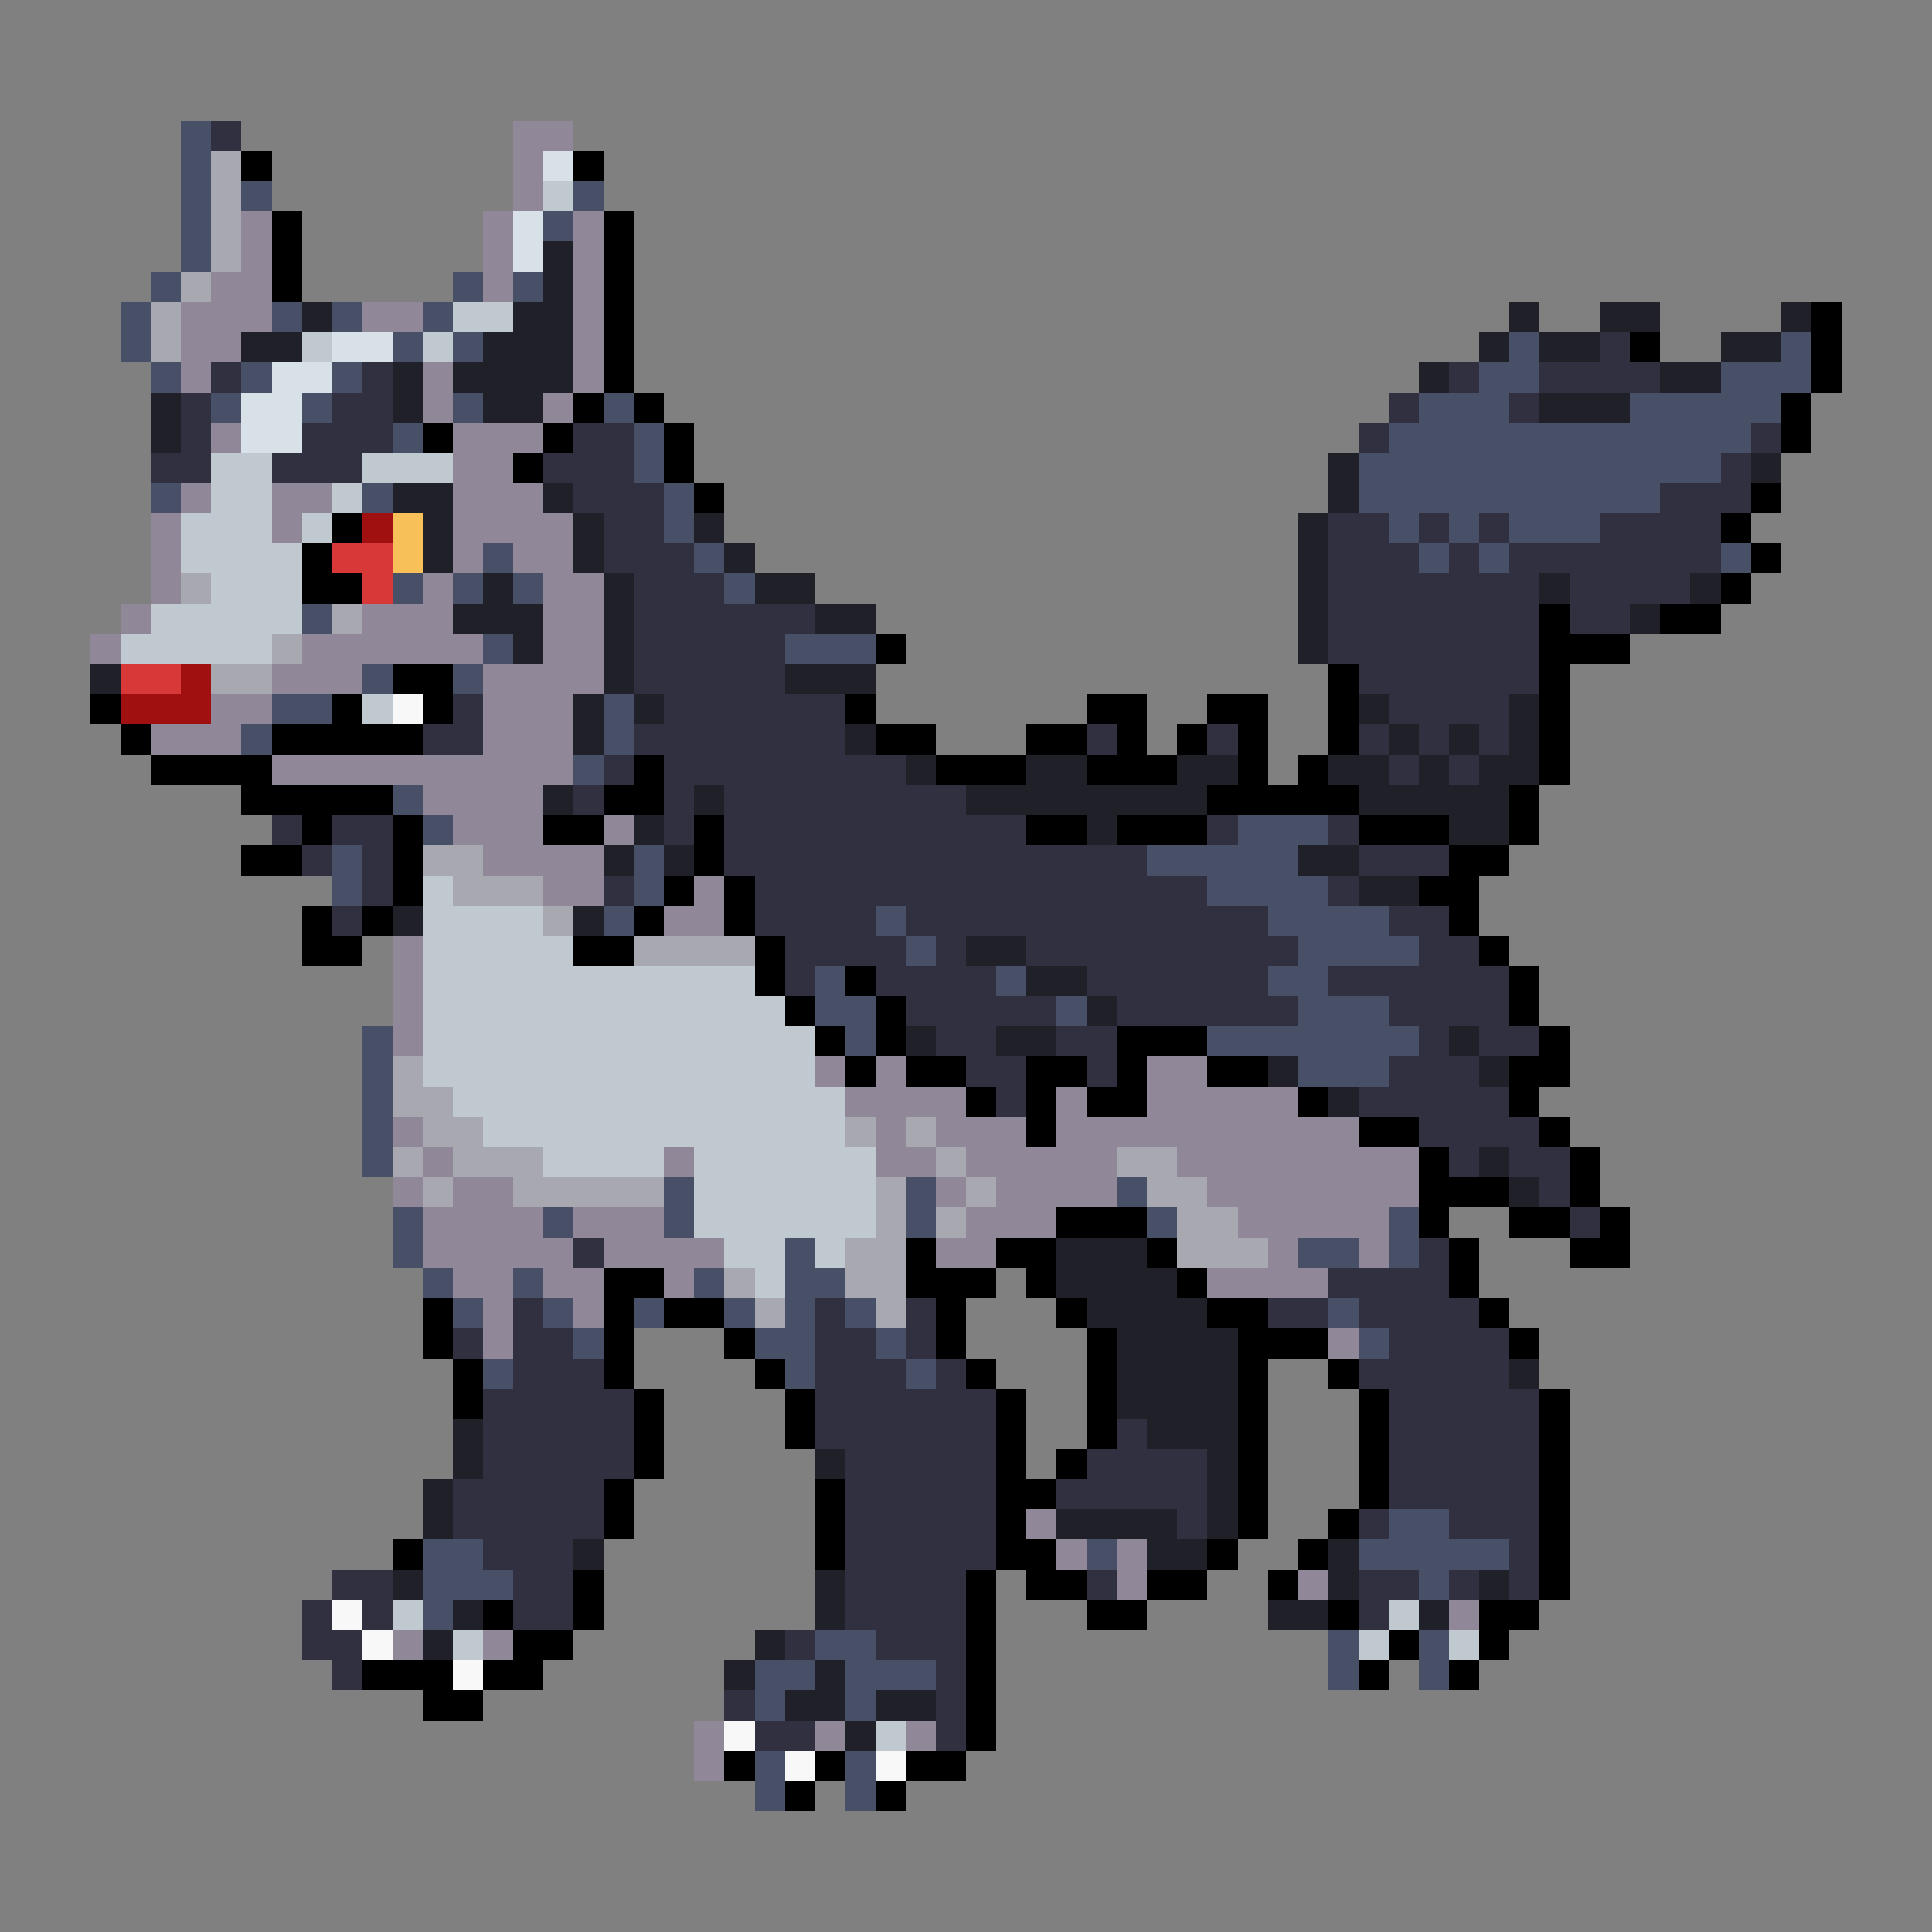 <svg xmlns="http://www.w3.org/2000/svg" viewBox="0 -0.5 64 64" shape-rendering="crispEdges">
<rect x="0" y="-0.5" width="64" height="64" fill="#808080" stroke="none"/>
<path stroke="#485068" d="M6 4h1M6 5h1M6 6h1M8 6h1M19 6h1M6 7h1M18 7h1M6 8h1M5 9h1M15 9h1M17 9h1M4 10h1M9 10h1M11 10h1M14 10h1M4 11h1M13 11h1M15 11h1M50 11h1M59 11h1M5 12h1M8 12h1M11 12h1M49 12h2M57 12h3M7 13h1M10 13h1M15 13h1M20 13h1M47 13h3M54 13h5M13 14h1M21 14h1M46 14h12M21 15h1M45 15h12M5 16h1M12 16h1M22 16h1M45 16h10M22 17h1M46 17h1M48 17h1M50 17h3M16 18h1M23 18h1M47 18h1M49 18h1M57 18h1M13 19h1M15 19h1M17 19h1M24 19h1M10 20h1M16 21h1M26 21h3M12 22h1M15 22h1M9 23h2M20 23h1M8 24h1M20 24h1M19 25h1M13 26h1M14 27h1M41 27h3M11 28h1M21 28h1M38 28h5M11 29h1M21 29h1M40 29h4M20 30h1M29 30h1M42 30h4M30 31h1M43 31h4M27 32h1M33 32h1M42 32h2M27 33h2M35 33h1M43 33h3M12 34h1M28 34h1M40 34h7M12 35h1M43 35h3M12 36h1M12 37h1M12 38h1M22 39h1M30 39h1M37 39h1M13 40h1M18 40h1M22 40h1M30 40h1M38 40h1M46 40h1M13 41h1M26 41h1M43 41h2M46 41h1M14 42h1M17 42h1M23 42h1M26 42h2M15 43h1M18 43h1M21 43h1M24 43h1M26 43h1M28 43h1M44 43h1M19 44h1M25 44h2M29 44h1M45 44h1M16 45h1M26 45h1M30 45h1M46 50h2M14 51h2M36 51h1M45 51h5M14 52h3M47 52h1M14 53h1M27 54h2M44 54h1M47 54h1M25 55h2M28 55h3M44 55h1M47 55h1M25 56h1M28 56h1M25 58h1M28 58h1M25 59h1M28 59h1" />
<path stroke="#303040" d="M7 4h1M53 11h1M7 12h1M12 12h1M48 12h1M51 12h4M6 13h1M11 13h2M46 13h1M50 13h1M6 14h1M10 14h3M19 14h2M45 14h1M58 14h1M5 15h2M9 15h3M18 15h3M57 15h1M19 16h3M55 16h3M20 17h2M44 17h2M47 17h1M49 17h1M53 17h4M20 18h3M44 18h3M48 18h1M50 18h7M21 19h3M44 19h7M52 19h4M21 20h6M44 20h7M52 20h2M21 21h5M44 21h7M21 22h5M45 22h6M15 23h1M22 23h6M46 23h4M14 24h2M21 24h7M36 24h1M40 24h1M45 24h1M47 24h1M49 24h1M20 25h1M22 25h8M46 25h1M48 25h1M19 26h1M22 26h1M24 26h8M9 27h1M11 27h2M22 27h1M24 27h10M40 27h1M44 27h1M10 28h1M12 28h1M24 28h14M45 28h3M12 29h1M20 29h1M25 29h15M44 29h1M11 30h1M25 30h4M30 30h12M46 30h2M26 31h4M31 31h1M34 31h9M47 31h2M26 32h1M29 32h4M36 32h6M44 32h6M30 33h5M37 33h6M46 33h4M31 34h2M35 34h2M47 34h1M49 34h2M32 35h2M36 35h1M46 35h3M33 36h1M45 36h5M47 37h4M48 38h1M50 38h2M51 39h1M52 40h1M19 41h1M47 41h1M44 42h4M17 43h1M27 43h1M30 43h1M42 43h2M45 43h4M15 44h1M17 44h2M27 44h2M30 44h1M46 44h4M17 45h3M27 45h3M31 45h1M45 45h5M16 46h5M27 46h6M46 46h5M16 47h5M27 47h6M37 47h1M46 47h5M16 48h5M28 48h5M36 48h4M46 48h5M15 49h5M28 49h5M35 49h5M46 49h5M15 50h5M28 50h5M39 50h1M45 50h1M48 50h3M16 51h3M28 51h5M50 51h1M11 52h2M17 52h2M28 52h4M36 52h1M45 52h2M48 52h1M50 52h1M10 53h1M12 53h1M17 53h2M28 53h4M45 53h1M10 54h2M26 54h1M29 54h3M11 55h1M31 55h1M24 56h1M31 56h1M25 57h2M31 57h1" />
<path stroke="#908898" d="M17 4h2M17 5h1M17 6h1M8 7h1M16 7h1M19 7h1M8 8h1M16 8h1M19 8h1M7 9h2M16 9h1M19 9h1M6 10h3M12 10h2M19 10h1M6 11h2M19 11h1M6 12h1M14 12h1M19 12h1M14 13h1M18 13h1M7 14h1M15 14h3M15 15h2M6 16h1M9 16h2M15 16h3M5 17h1M9 17h1M15 17h4M5 18h1M15 18h1M17 18h2M5 19h1M14 19h1M18 19h2M4 20h1M12 20h3M18 20h2M3 21h1M10 21h6M18 21h2M9 22h3M16 22h4M7 23h2M16 23h3M5 24h3M16 24h3M9 25h10M14 26h4M15 27h3M20 27h1M16 28h4M18 29h2M23 29h1M22 30h2M13 31h1M13 32h1M13 33h1M13 34h1M27 35h1M29 35h1M38 35h2M28 36h4M35 36h1M38 36h5M13 37h1M29 37h1M31 37h3M35 37h10M14 38h1M22 38h1M29 38h2M32 38h5M39 38h8M13 39h1M15 39h2M31 39h1M33 39h4M40 39h7M14 40h4M19 40h3M32 40h3M41 40h5M14 41h5M20 41h4M31 41h2M42 41h1M45 41h1M15 42h2M18 42h2M22 42h1M40 42h4M16 43h1M19 43h1M16 44h1M44 44h1M34 50h1M35 51h1M37 51h1M37 52h1M43 52h1M48 53h1M13 54h1M16 54h1M23 57h1M27 57h1M30 57h1M23 58h1" />
<path stroke="#a8a8b0" d="M7 5h1M7 6h1M7 7h1M7 8h1M6 9h1M5 10h1M5 11h1M6 19h1M11 20h1M9 21h1M7 22h2M14 28h2M15 29h3M18 30h1M21 31h4M13 35h1M13 36h2M14 37h2M28 37h1M30 37h1M13 38h1M15 38h3M31 38h1M37 38h2M14 39h1M17 39h5M29 39h1M32 39h1M38 39h2M29 40h1M31 40h1M39 40h2M28 41h2M39 41h3M24 42h1M28 42h2M25 43h1M29 43h1" />
<path stroke="#000000" d="M8 5h1M19 5h1M9 7h1M20 7h1M9 8h1M20 8h1M9 9h1M20 9h1M20 10h1M60 10h1M20 11h1M54 11h1M60 11h1M20 12h1M60 12h1M19 13h1M21 13h1M59 13h1M14 14h1M18 14h1M22 14h1M59 14h1M17 15h1M22 15h1M23 16h1M58 16h1M11 17h1M57 17h1M10 18h1M58 18h1M10 19h2M57 19h1M51 20h1M55 20h2M29 21h1M51 21h3M13 22h2M44 22h1M51 22h1M3 23h1M11 23h1M14 23h1M28 23h1M36 23h2M40 23h2M44 23h1M51 23h1M4 24h1M9 24h5M29 24h2M34 24h2M37 24h1M39 24h1M41 24h1M44 24h1M51 24h1M5 25h4M21 25h1M31 25h3M36 25h3M41 25h1M43 25h1M51 25h1M8 26h5M20 26h2M40 26h5M50 26h1M10 27h1M13 27h1M18 27h2M23 27h1M34 27h2M37 27h3M45 27h3M50 27h1M8 28h2M13 28h1M23 28h1M48 28h2M13 29h1M22 29h1M24 29h1M47 29h2M10 30h1M12 30h1M21 30h1M24 30h1M48 30h1M10 31h2M19 31h2M25 31h1M49 31h1M25 32h1M28 32h1M50 32h1M26 33h1M29 33h1M50 33h1M27 34h1M29 34h1M37 34h3M51 34h1M28 35h1M30 35h2M34 35h2M37 35h1M40 35h2M50 35h2M32 36h1M34 36h1M36 36h2M43 36h1M50 36h1M34 37h1M45 37h2M51 37h1M47 38h1M52 38h1M47 39h3M52 39h1M35 40h3M47 40h1M50 40h2M53 40h1M30 41h1M33 41h2M38 41h1M48 41h1M52 41h2M20 42h2M30 42h3M34 42h1M39 42h1M48 42h1M14 43h1M20 43h1M22 43h2M31 43h1M35 43h1M40 43h2M49 43h1M14 44h1M20 44h1M24 44h1M31 44h1M36 44h1M41 44h3M50 44h1M15 45h1M20 45h1M25 45h1M32 45h1M36 45h1M41 45h1M44 45h1M15 46h1M21 46h1M26 46h1M33 46h1M36 46h1M41 46h1M45 46h1M51 46h1M21 47h1M26 47h1M33 47h1M36 47h1M41 47h1M45 47h1M51 47h1M21 48h1M33 48h1M35 48h1M41 48h1M45 48h1M51 48h1M20 49h1M27 49h1M33 49h2M41 49h1M45 49h1M51 49h1M20 50h1M27 50h1M33 50h1M41 50h1M44 50h1M51 50h1M13 51h1M27 51h1M33 51h2M40 51h1M43 51h1M51 51h1M19 52h1M32 52h1M34 52h2M38 52h2M42 52h1M51 52h1M16 53h1M19 53h1M32 53h1M36 53h2M44 53h1M49 53h2M17 54h2M32 54h1M46 54h1M49 54h1M12 55h3M16 55h2M32 55h1M45 55h1M48 55h1M14 56h2M32 56h1M32 57h1M24 58h1M27 58h1M30 58h2M26 59h1M29 59h1" />
<path stroke="#d8e0e8" d="M18 5h1M17 7h1M17 8h1M11 11h2M9 12h2M8 13h2M8 14h2" />
<path stroke="#c0c8d0" d="M18 6h1M15 10h2M10 11h1M14 11h1M7 15h2M12 15h3M7 16h2M11 16h1M6 17h3M10 17h1M6 18h4M7 19h3M5 20h5M4 21h5M12 23h1M14 29h1M14 30h4M14 31h5M14 32h11M14 33h12M14 34h13M14 35h13M15 36h13M16 37h12M18 38h4M23 38h6M23 39h6M23 40h6M24 41h2M27 41h1M25 42h1M13 53h1M46 53h1M15 54h1M45 54h1M48 54h1M29 57h1" />
<path stroke="#202028" d="M18 8h1M18 9h1M10 10h1M17 10h2M50 10h1M53 10h2M59 10h1M8 11h2M16 11h3M49 11h1M51 11h2M57 11h2M13 12h1M15 12h4M47 12h1M55 12h2M5 13h1M13 13h1M16 13h2M51 13h3M5 14h1M44 15h1M58 15h1M13 16h2M18 16h1M44 16h1M14 17h1M19 17h1M23 17h1M43 17h1M14 18h1M19 18h1M24 18h1M43 18h1M16 19h1M20 19h1M25 19h2M43 19h1M51 19h1M56 19h1M15 20h3M20 20h1M27 20h2M43 20h1M54 20h1M17 21h1M20 21h1M43 21h1M3 22h1M20 22h1M26 22h3M19 23h1M21 23h1M45 23h1M50 23h1M19 24h1M28 24h1M46 24h1M48 24h1M50 24h1M30 25h1M34 25h2M39 25h2M44 25h2M47 25h1M49 25h2M18 26h1M23 26h1M32 26h8M45 26h5M21 27h1M36 27h1M48 27h2M20 28h1M22 28h1M43 28h2M45 29h2M13 30h1M19 30h1M32 31h2M34 32h2M36 33h1M30 34h1M33 34h2M48 34h1M42 35h1M49 35h1M44 36h1M49 38h1M50 39h1M35 41h3M35 42h4M36 43h4M37 44h4M37 45h4M50 45h1M37 46h4M15 47h1M38 47h3M15 48h1M27 48h1M40 48h1M14 49h1M40 49h1M14 50h1M35 50h4M40 50h1M19 51h1M38 51h2M44 51h1M13 52h1M27 52h1M44 52h1M49 52h1M15 53h1M27 53h1M42 53h2M47 53h1M14 54h1M25 54h1M24 55h1M27 55h1M26 56h2M29 56h2M28 57h1" />
<path stroke="#a01010" d="M12 17h1M6 22h1M4 23h3" />
<path stroke="#f8c058" d="M13 17h1M13 18h1" />
<path stroke="#d83838" d="M11 18h2M12 19h1M4 22h2" />
<path stroke="#f8f8f8" d="M13 23h1M11 53h1M12 54h1M15 55h1M24 57h1M26 58h1M29 58h1" />
</svg>
